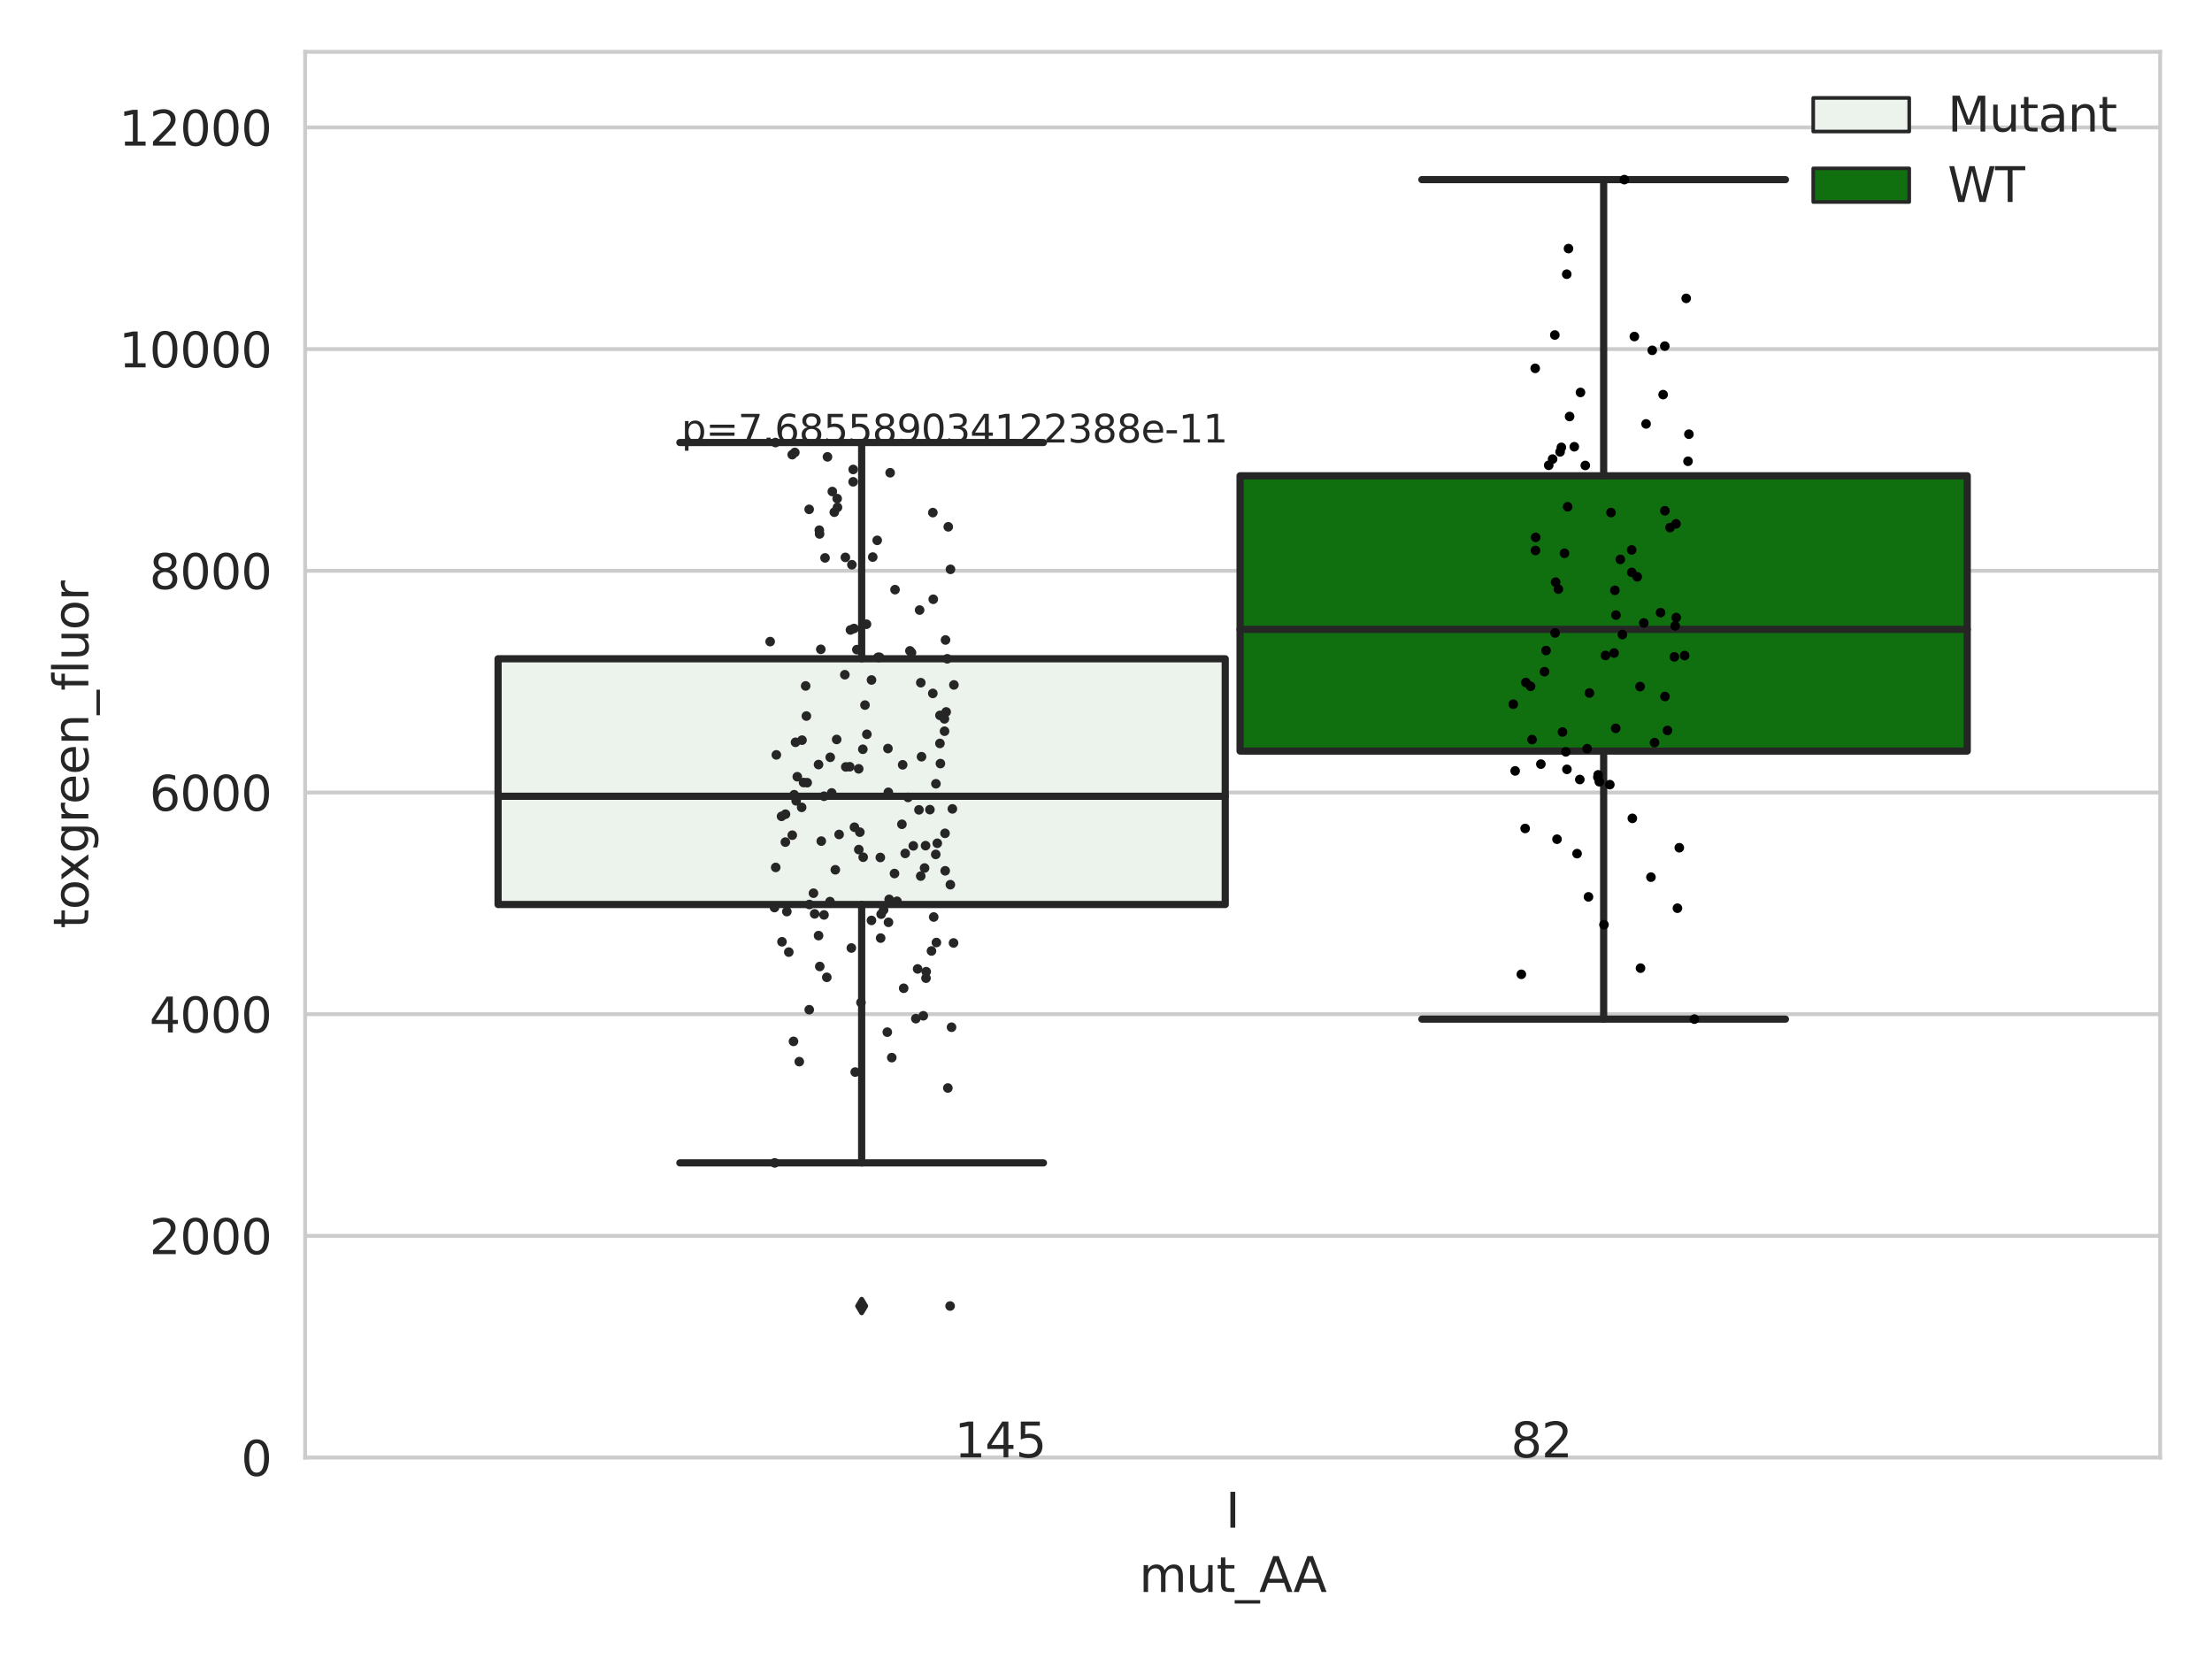 <?xml version="1.0" encoding="utf-8" standalone="no"?>
<!DOCTYPE svg PUBLIC "-//W3C//DTD SVG 1.1//EN"
  "http://www.w3.org/Graphics/SVG/1.1/DTD/svg11.dtd">
<svg xmlns:xlink="http://www.w3.org/1999/xlink" width="460.8pt" height="345.6pt" viewBox="0 0 460.8 345.6" xmlns="http://www.w3.org/2000/svg" version="1.1">
 <defs>
  <style type="text/css">*{stroke-linejoin: round; stroke-linecap: butt}</style>
 </defs>
 <g id="figure_1">
  <g id="patch_1">
   <path d="M 0 345.6 
L 460.8 345.6 
L 460.8 0 
L 0 0 
z
" style="fill: #ffffff"/>
  </g>
  <g id="axes_1">
   <g id="patch_2">
    <path d="M 63.571 303.64 
L 450 303.64 
L 450 10.8 
L 63.571 10.8 
z
" style="fill: #ffffff"/>
   </g>
   <g id="matplotlib.axis_1">
    <g id="xtick_1">
     <g id="text_1">
      <!-- I -->
      <g style="fill: #262626" transform="translate(255.311 318.238)scale(0.1 -0.1)">
       <defs>
        <path id="DejaVuSans-49" d="M 628 4666 
L 1259 4666 
L 1259 0 
L 628 0 
L 628 4666 
z
" transform="scale(0.016)"/>
       </defs>
       <use xlink:href="#DejaVuSans-49"/>
      </g>
     </g>
    </g>
    <g id="text_2">
     <!-- mut_AA -->
     <g style="fill: #262626" transform="translate(237.308 331.638)scale(0.1 -0.1)">
      <defs>
       <path id="DejaVuSans-6d" d="M 3328 2828 
Q 3544 3216 3844 3400 
Q 4144 3584 4550 3584 
Q 5097 3584 5394 3201 
Q 5691 2819 5691 2113 
L 5691 0 
L 5113 0 
L 5113 2094 
Q 5113 2597 4934 2840 
Q 4756 3084 4391 3084 
Q 3944 3084 3684 2787 
Q 3425 2491 3425 1978 
L 3425 0 
L 2847 0 
L 2847 2094 
Q 2847 2600 2669 2842 
Q 2491 3084 2119 3084 
Q 1678 3084 1418 2786 
Q 1159 2488 1159 1978 
L 1159 0 
L 581 0 
L 581 3500 
L 1159 3500 
L 1159 2956 
Q 1356 3278 1631 3431 
Q 1906 3584 2284 3584 
Q 2666 3584 2933 3390 
Q 3200 3197 3328 2828 
z
" transform="scale(0.016)"/>
       <path id="DejaVuSans-75" d="M 544 1381 
L 544 3500 
L 1119 3500 
L 1119 1403 
Q 1119 906 1312 657 
Q 1506 409 1894 409 
Q 2359 409 2629 706 
Q 2900 1003 2900 1516 
L 2900 3500 
L 3475 3500 
L 3475 0 
L 2900 0 
L 2900 538 
Q 2691 219 2414 64 
Q 2138 -91 1772 -91 
Q 1169 -91 856 284 
Q 544 659 544 1381 
z
M 1991 3584 
L 1991 3584 
z
" transform="scale(0.016)"/>
       <path id="DejaVuSans-74" d="M 1172 4494 
L 1172 3500 
L 2356 3500 
L 2356 3053 
L 1172 3053 
L 1172 1153 
Q 1172 725 1289 603 
Q 1406 481 1766 481 
L 2356 481 
L 2356 0 
L 1766 0 
Q 1100 0 847 248 
Q 594 497 594 1153 
L 594 3053 
L 172 3053 
L 172 3500 
L 594 3500 
L 594 4494 
L 1172 4494 
z
" transform="scale(0.016)"/>
       <path id="DejaVuSans-5f" d="M 3263 -1063 
L 3263 -1509 
L -63 -1509 
L -63 -1063 
L 3263 -1063 
z
" transform="scale(0.016)"/>
       <path id="DejaVuSans-41" d="M 2188 4044 
L 1331 1722 
L 3047 1722 
L 2188 4044 
z
M 1831 4666 
L 2547 4666 
L 4325 0 
L 3669 0 
L 3244 1197 
L 1141 1197 
L 716 0 
L 50 0 
L 1831 4666 
z
" transform="scale(0.016)"/>
      </defs>
      <use xlink:href="#DejaVuSans-6d"/>
      <use xlink:href="#DejaVuSans-75" x="97.412"/>
      <use xlink:href="#DejaVuSans-74" x="160.791"/>
      <use xlink:href="#DejaVuSans-5f" x="200"/>
      <use xlink:href="#DejaVuSans-41" x="250"/>
      <use xlink:href="#DejaVuSans-41" x="321.158"/>
     </g>
    </g>
   </g>
   <g id="matplotlib.axis_2">
    <g id="ytick_1">
     <g id="line2d_1">
      <path d="M 63.571 303.64 
L 450 303.64 
" clip-path="url(#p1ebb71c504)" style="fill: none; stroke: #cccccc; stroke-width: 0.8; stroke-linecap: round"/>
     </g>
     <g id="text_3">
      <!-- 0 -->
      <g style="fill: #262626" transform="translate(50.209 307.439)scale(0.1 -0.1)">
       <defs>
        <path id="DejaVuSans-30" d="M 2034 4250 
Q 1547 4250 1301 3770 
Q 1056 3291 1056 2328 
Q 1056 1369 1301 889 
Q 1547 409 2034 409 
Q 2525 409 2770 889 
Q 3016 1369 3016 2328 
Q 3016 3291 2770 3770 
Q 2525 4250 2034 4250 
z
M 2034 4750 
Q 2819 4750 3233 4129 
Q 3647 3509 3647 2328 
Q 3647 1150 3233 529 
Q 2819 -91 2034 -91 
Q 1250 -91 836 529 
Q 422 1150 422 2328 
Q 422 3509 836 4129 
Q 1250 4750 2034 4750 
z
" transform="scale(0.016)"/>
       </defs>
       <use xlink:href="#DejaVuSans-30"/>
      </g>
     </g>
    </g>
    <g id="ytick_2">
     <g id="line2d_2">
      <path d="M 63.571 257.457 
L 450 257.457 
" clip-path="url(#p1ebb71c504)" style="fill: none; stroke: #cccccc; stroke-width: 0.8; stroke-linecap: round"/>
     </g>
     <g id="text_4">
      <!-- 2000 -->
      <g style="fill: #262626" transform="translate(31.121 261.256)scale(0.1 -0.1)">
       <defs>
        <path id="DejaVuSans-32" d="M 1228 531 
L 3431 531 
L 3431 0 
L 469 0 
L 469 531 
Q 828 903 1448 1529 
Q 2069 2156 2228 2338 
Q 2531 2678 2651 2914 
Q 2772 3150 2772 3378 
Q 2772 3750 2511 3984 
Q 2250 4219 1831 4219 
Q 1534 4219 1204 4116 
Q 875 4013 500 3803 
L 500 4441 
Q 881 4594 1212 4672 
Q 1544 4750 1819 4750 
Q 2544 4750 2975 4387 
Q 3406 4025 3406 3419 
Q 3406 3131 3298 2873 
Q 3191 2616 2906 2266 
Q 2828 2175 2409 1742 
Q 1991 1309 1228 531 
z
" transform="scale(0.016)"/>
       </defs>
       <use xlink:href="#DejaVuSans-32"/>
       <use xlink:href="#DejaVuSans-30" x="63.623"/>
       <use xlink:href="#DejaVuSans-30" x="127.246"/>
       <use xlink:href="#DejaVuSans-30" x="190.869"/>
      </g>
     </g>
    </g>
    <g id="ytick_3">
     <g id="line2d_3">
      <path d="M 63.571 211.274 
L 450 211.274 
" clip-path="url(#p1ebb71c504)" style="fill: none; stroke: #cccccc; stroke-width: 0.8; stroke-linecap: round"/>
     </g>
     <g id="text_5">
      <!-- 4000 -->
      <g style="fill: #262626" transform="translate(31.121 215.073)scale(0.1 -0.1)">
       <defs>
        <path id="DejaVuSans-34" d="M 2419 4116 
L 825 1625 
L 2419 1625 
L 2419 4116 
z
M 2253 4666 
L 3047 4666 
L 3047 1625 
L 3713 1625 
L 3713 1100 
L 3047 1100 
L 3047 0 
L 2419 0 
L 2419 1100 
L 313 1100 
L 313 1709 
L 2253 4666 
z
" transform="scale(0.016)"/>
       </defs>
       <use xlink:href="#DejaVuSans-34"/>
       <use xlink:href="#DejaVuSans-30" x="63.623"/>
       <use xlink:href="#DejaVuSans-30" x="127.246"/>
       <use xlink:href="#DejaVuSans-30" x="190.869"/>
      </g>
     </g>
    </g>
    <g id="ytick_4">
     <g id="line2d_4">
      <path d="M 63.571 165.091 
L 450 165.091 
" clip-path="url(#p1ebb71c504)" style="fill: none; stroke: #cccccc; stroke-width: 0.8; stroke-linecap: round"/>
     </g>
     <g id="text_6">
      <!-- 6000 -->
      <g style="fill: #262626" transform="translate(31.121 168.89)scale(0.1 -0.1)">
       <defs>
        <path id="DejaVuSans-36" d="M 2113 2584 
Q 1688 2584 1439 2293 
Q 1191 2003 1191 1497 
Q 1191 994 1439 701 
Q 1688 409 2113 409 
Q 2538 409 2786 701 
Q 3034 994 3034 1497 
Q 3034 2003 2786 2293 
Q 2538 2584 2113 2584 
z
M 3366 4563 
L 3366 3988 
Q 3128 4100 2886 4159 
Q 2644 4219 2406 4219 
Q 1781 4219 1451 3797 
Q 1122 3375 1075 2522 
Q 1259 2794 1537 2939 
Q 1816 3084 2150 3084 
Q 2853 3084 3261 2657 
Q 3669 2231 3669 1497 
Q 3669 778 3244 343 
Q 2819 -91 2113 -91 
Q 1303 -91 875 529 
Q 447 1150 447 2328 
Q 447 3434 972 4092 
Q 1497 4750 2381 4750 
Q 2619 4750 2861 4703 
Q 3103 4656 3366 4563 
z
" transform="scale(0.016)"/>
       </defs>
       <use xlink:href="#DejaVuSans-36"/>
       <use xlink:href="#DejaVuSans-30" x="63.623"/>
       <use xlink:href="#DejaVuSans-30" x="127.246"/>
       <use xlink:href="#DejaVuSans-30" x="190.869"/>
      </g>
     </g>
    </g>
    <g id="ytick_5">
     <g id="line2d_5">
      <path d="M 63.571 118.908 
L 450 118.908 
" clip-path="url(#p1ebb71c504)" style="fill: none; stroke: #cccccc; stroke-width: 0.8; stroke-linecap: round"/>
     </g>
     <g id="text_7">
      <!-- 8000 -->
      <g style="fill: #262626" transform="translate(31.121 122.707)scale(0.1 -0.1)">
       <defs>
        <path id="DejaVuSans-38" d="M 2034 2216 
Q 1584 2216 1326 1975 
Q 1069 1734 1069 1313 
Q 1069 891 1326 650 
Q 1584 409 2034 409 
Q 2484 409 2743 651 
Q 3003 894 3003 1313 
Q 3003 1734 2745 1975 
Q 2488 2216 2034 2216 
z
M 1403 2484 
Q 997 2584 770 2862 
Q 544 3141 544 3541 
Q 544 4100 942 4425 
Q 1341 4750 2034 4750 
Q 2731 4750 3128 4425 
Q 3525 4100 3525 3541 
Q 3525 3141 3298 2862 
Q 3072 2584 2669 2484 
Q 3125 2378 3379 2068 
Q 3634 1759 3634 1313 
Q 3634 634 3220 271 
Q 2806 -91 2034 -91 
Q 1263 -91 848 271 
Q 434 634 434 1313 
Q 434 1759 690 2068 
Q 947 2378 1403 2484 
z
M 1172 3481 
Q 1172 3119 1398 2916 
Q 1625 2713 2034 2713 
Q 2441 2713 2670 2916 
Q 2900 3119 2900 3481 
Q 2900 3844 2670 4047 
Q 2441 4250 2034 4250 
Q 1625 4250 1398 4047 
Q 1172 3844 1172 3481 
z
" transform="scale(0.016)"/>
       </defs>
       <use xlink:href="#DejaVuSans-38"/>
       <use xlink:href="#DejaVuSans-30" x="63.623"/>
       <use xlink:href="#DejaVuSans-30" x="127.246"/>
       <use xlink:href="#DejaVuSans-30" x="190.869"/>
      </g>
     </g>
    </g>
    <g id="ytick_6">
     <g id="line2d_6">
      <path d="M 63.571 72.725 
L 450 72.725 
" clip-path="url(#p1ebb71c504)" style="fill: none; stroke: #cccccc; stroke-width: 0.8; stroke-linecap: round"/>
     </g>
     <g id="text_8">
      <!-- 10000 -->
      <g style="fill: #262626" transform="translate(24.759 76.525)scale(0.1 -0.1)">
       <defs>
        <path id="DejaVuSans-31" d="M 794 531 
L 1825 531 
L 1825 4091 
L 703 3866 
L 703 4441 
L 1819 4666 
L 2450 4666 
L 2450 531 
L 3481 531 
L 3481 0 
L 794 0 
L 794 531 
z
" transform="scale(0.016)"/>
       </defs>
       <use xlink:href="#DejaVuSans-31"/>
       <use xlink:href="#DejaVuSans-30" x="63.623"/>
       <use xlink:href="#DejaVuSans-30" x="127.246"/>
       <use xlink:href="#DejaVuSans-30" x="190.869"/>
       <use xlink:href="#DejaVuSans-30" x="254.492"/>
      </g>
     </g>
    </g>
    <g id="ytick_7">
     <g id="line2d_7">
      <path d="M 63.571 26.542 
L 450 26.542 
" clip-path="url(#p1ebb71c504)" style="fill: none; stroke: #cccccc; stroke-width: 0.8; stroke-linecap: round"/>
     </g>
     <g id="text_9">
      <!-- 12000 -->
      <g style="fill: #262626" transform="translate(24.759 30.342)scale(0.1 -0.1)">
       <use xlink:href="#DejaVuSans-31"/>
       <use xlink:href="#DejaVuSans-32" x="63.623"/>
       <use xlink:href="#DejaVuSans-30" x="127.246"/>
       <use xlink:href="#DejaVuSans-30" x="190.869"/>
       <use xlink:href="#DejaVuSans-30" x="254.492"/>
      </g>
     </g>
    </g>
    <g id="text_10">
     <!-- toxgreen_fluor -->
     <g style="fill: #262626" transform="translate(18.401 193.415)rotate(-90)scale(0.1 -0.1)">
      <defs>
       <path id="DejaVuSans-6f" d="M 1959 3097 
Q 1497 3097 1228 2736 
Q 959 2375 959 1747 
Q 959 1119 1226 758 
Q 1494 397 1959 397 
Q 2419 397 2687 759 
Q 2956 1122 2956 1747 
Q 2956 2369 2687 2733 
Q 2419 3097 1959 3097 
z
M 1959 3584 
Q 2709 3584 3137 3096 
Q 3566 2609 3566 1747 
Q 3566 888 3137 398 
Q 2709 -91 1959 -91 
Q 1206 -91 779 398 
Q 353 888 353 1747 
Q 353 2609 779 3096 
Q 1206 3584 1959 3584 
z
" transform="scale(0.016)"/>
       <path id="DejaVuSans-78" d="M 3513 3500 
L 2247 1797 
L 3578 0 
L 2900 0 
L 1881 1375 
L 863 0 
L 184 0 
L 1544 1831 
L 300 3500 
L 978 3500 
L 1906 2253 
L 2834 3500 
L 3513 3500 
z
" transform="scale(0.016)"/>
       <path id="DejaVuSans-67" d="M 2906 1791 
Q 2906 2416 2648 2759 
Q 2391 3103 1925 3103 
Q 1463 3103 1205 2759 
Q 947 2416 947 1791 
Q 947 1169 1205 825 
Q 1463 481 1925 481 
Q 2391 481 2648 825 
Q 2906 1169 2906 1791 
z
M 3481 434 
Q 3481 -459 3084 -895 
Q 2688 -1331 1869 -1331 
Q 1566 -1331 1297 -1286 
Q 1028 -1241 775 -1147 
L 775 -588 
Q 1028 -725 1275 -790 
Q 1522 -856 1778 -856 
Q 2344 -856 2625 -561 
Q 2906 -266 2906 331 
L 2906 616 
Q 2728 306 2450 153 
Q 2172 0 1784 0 
Q 1141 0 747 490 
Q 353 981 353 1791 
Q 353 2603 747 3093 
Q 1141 3584 1784 3584 
Q 2172 3584 2450 3431 
Q 2728 3278 2906 2969 
L 2906 3500 
L 3481 3500 
L 3481 434 
z
" transform="scale(0.016)"/>
       <path id="DejaVuSans-72" d="M 2631 2963 
Q 2534 3019 2420 3045 
Q 2306 3072 2169 3072 
Q 1681 3072 1420 2755 
Q 1159 2438 1159 1844 
L 1159 0 
L 581 0 
L 581 3500 
L 1159 3500 
L 1159 2956 
Q 1341 3275 1631 3429 
Q 1922 3584 2338 3584 
Q 2397 3584 2469 3576 
Q 2541 3569 2628 3553 
L 2631 2963 
z
" transform="scale(0.016)"/>
       <path id="DejaVuSans-65" d="M 3597 1894 
L 3597 1613 
L 953 1613 
Q 991 1019 1311 708 
Q 1631 397 2203 397 
Q 2534 397 2845 478 
Q 3156 559 3463 722 
L 3463 178 
Q 3153 47 2828 -22 
Q 2503 -91 2169 -91 
Q 1331 -91 842 396 
Q 353 884 353 1716 
Q 353 2575 817 3079 
Q 1281 3584 2069 3584 
Q 2775 3584 3186 3129 
Q 3597 2675 3597 1894 
z
M 3022 2063 
Q 3016 2534 2758 2815 
Q 2500 3097 2075 3097 
Q 1594 3097 1305 2825 
Q 1016 2553 972 2059 
L 3022 2063 
z
" transform="scale(0.016)"/>
       <path id="DejaVuSans-6e" d="M 3513 2113 
L 3513 0 
L 2938 0 
L 2938 2094 
Q 2938 2591 2744 2837 
Q 2550 3084 2163 3084 
Q 1697 3084 1428 2787 
Q 1159 2491 1159 1978 
L 1159 0 
L 581 0 
L 581 3500 
L 1159 3500 
L 1159 2956 
Q 1366 3272 1645 3428 
Q 1925 3584 2291 3584 
Q 2894 3584 3203 3211 
Q 3513 2838 3513 2113 
z
" transform="scale(0.016)"/>
       <path id="DejaVuSans-66" d="M 2375 4863 
L 2375 4384 
L 1825 4384 
Q 1516 4384 1395 4259 
Q 1275 4134 1275 3809 
L 1275 3500 
L 2222 3500 
L 2222 3053 
L 1275 3053 
L 1275 0 
L 697 0 
L 697 3053 
L 147 3053 
L 147 3500 
L 697 3500 
L 697 3744 
Q 697 4328 969 4595 
Q 1241 4863 1831 4863 
L 2375 4863 
z
" transform="scale(0.016)"/>
       <path id="DejaVuSans-6c" d="M 603 4863 
L 1178 4863 
L 1178 0 
L 603 0 
L 603 4863 
z
" transform="scale(0.016)"/>
      </defs>
      <use xlink:href="#DejaVuSans-74"/>
      <use xlink:href="#DejaVuSans-6f" x="39.209"/>
      <use xlink:href="#DejaVuSans-78" x="97.266"/>
      <use xlink:href="#DejaVuSans-67" x="156.445"/>
      <use xlink:href="#DejaVuSans-72" x="219.922"/>
      <use xlink:href="#DejaVuSans-65" x="258.785"/>
      <use xlink:href="#DejaVuSans-65" x="320.309"/>
      <use xlink:href="#DejaVuSans-6e" x="381.832"/>
      <use xlink:href="#DejaVuSans-5f" x="445.211"/>
      <use xlink:href="#DejaVuSans-66" x="495.211"/>
      <use xlink:href="#DejaVuSans-6c" x="530.416"/>
      <use xlink:href="#DejaVuSans-75" x="558.199"/>
      <use xlink:href="#DejaVuSans-6f" x="621.578"/>
      <use xlink:href="#DejaVuSans-72" x="682.76"/>
     </g>
    </g>
   </g>
   <g id="patch_3">
    <path d="M 103.76 188.425 
L 255.24 188.425 
L 255.24 137.237 
L 103.76 137.237 
L 103.76 188.425 
z
" clip-path="url(#p1ebb71c504)" style="fill: #ecf2ec; stroke: #262626; stroke-width: 1.5; stroke-linejoin: miter"/>
   </g>
   <g id="patch_4">
    <path d="M 258.331 156.458 
L 409.811 156.458 
L 409.811 99.111 
L 258.331 99.111 
L 258.331 156.458 
z
" clip-path="url(#p1ebb71c504)" style="fill: #107010; stroke: #262626; stroke-width: 1.5; stroke-linejoin: miter"/>
   </g>
   <g id="patch_5">
    <path d="M 256.786 303.64 
L 256.786 303.64 
L 256.786 303.64 
L 256.786 303.64 
z
" clip-path="url(#p1ebb71c504)" style="fill: #ecf2ec; stroke: #262626; stroke-width: 0.75; stroke-linejoin: miter"/>
   </g>
   <g id="patch_6">
    <path d="M 256.786 303.64 
L 256.786 303.64 
L 256.786 303.64 
L 256.786 303.64 
z
" clip-path="url(#p1ebb71c504)" style="fill: #107010; stroke: #262626; stroke-width: 0.75; stroke-linejoin: miter"/>
   </g>
   <g id="PathCollection_1"/>
   <g id="PathCollection_2"/>
   <g id="line2d_8">
    <path d="M 179.5 188.425 
L 179.5 242.249 
" clip-path="url(#p1ebb71c504)" style="fill: none; stroke: #262626; stroke-width: 1.5; stroke-linecap: round"/>
   </g>
   <g id="line2d_9">
    <path d="M 179.5 137.237 
L 179.5 92.188 
" clip-path="url(#p1ebb71c504)" style="fill: none; stroke: #262626; stroke-width: 1.5; stroke-linecap: round"/>
   </g>
   <g id="line2d_10">
    <path d="M 141.63 242.249 
L 217.37 242.249 
" clip-path="url(#p1ebb71c504)" style="fill: none; stroke: #262626; stroke-width: 1.5; stroke-linecap: round"/>
   </g>
   <g id="line2d_11">
    <path d="M 141.63 92.188 
L 217.37 92.188 
" clip-path="url(#p1ebb71c504)" style="fill: none; stroke: #262626; stroke-width: 1.5; stroke-linecap: round"/>
   </g>
   <g id="line2d_12">
    <defs>
     <path id="m183ce6afde" d="M -0 1.414 
L 0.849 0 
L 0 -1.414 
L -0.849 -0 
z
" style="stroke: #262626; stroke-linejoin: miter"/>
    </defs>
    <g clip-path="url(#p1ebb71c504)">
     <use xlink:href="#m183ce6afde" x="179.5" y="272.07" style="fill: #262626; stroke: #262626; stroke-linejoin: miter"/>
    </g>
   </g>
   <g id="line2d_13">
    <path d="M 334.071 156.458 
L 334.071 212.303 
" clip-path="url(#p1ebb71c504)" style="fill: none; stroke: #262626; stroke-width: 1.5; stroke-linecap: round"/>
   </g>
   <g id="line2d_14">
    <path d="M 334.071 99.111 
L 334.071 37.422 
" clip-path="url(#p1ebb71c504)" style="fill: none; stroke: #262626; stroke-width: 1.5; stroke-linecap: round"/>
   </g>
   <g id="line2d_15">
    <path d="M 296.201 212.303 
L 371.941 212.303 
" clip-path="url(#p1ebb71c504)" style="fill: none; stroke: #262626; stroke-width: 1.5; stroke-linecap: round"/>
   </g>
   <g id="line2d_16">
    <path d="M 296.201 37.422 
L 371.941 37.422 
" clip-path="url(#p1ebb71c504)" style="fill: none; stroke: #262626; stroke-width: 1.5; stroke-linecap: round"/>
   </g>
   <g id="line2d_17"/>
   <g id="line2d_18">
    <path d="M 103.76 165.871 
L 255.24 165.871 
" clip-path="url(#p1ebb71c504)" style="fill: none; stroke: #262626; stroke-width: 1.5; stroke-linecap: round"/>
   </g>
   <g id="line2d_19">
    <path d="M 258.331 131.117 
L 409.811 131.117 
" clip-path="url(#p1ebb71c504)" style="fill: none; stroke: #262626; stroke-width: 1.5; stroke-linecap: round"/>
   </g>
   <g id="patch_7">
    <path d="M 63.571 303.64 
L 63.571 10.8 
" style="fill: none; stroke: #cccccc; stroke-width: 0.8; stroke-linejoin: miter; stroke-linecap: square"/>
   </g>
   <g id="patch_8">
    <path d="M 450 303.64 
L 450 10.8 
" style="fill: none; stroke: #cccccc; stroke-width: 0.8; stroke-linejoin: miter; stroke-linecap: square"/>
   </g>
   <g id="patch_9">
    <path d="M 63.571 303.64 
L 450 303.64 
" style="fill: none; stroke: #cccccc; stroke-width: 0.8; stroke-linejoin: miter; stroke-linecap: square"/>
   </g>
   <g id="patch_10">
    <path d="M 63.571 10.8 
L 450 10.8 
" style="fill: none; stroke: #cccccc; stroke-width: 0.8; stroke-linejoin: miter; stroke-linecap: square"/>
   </g>
   <g id="PathCollection_3">
    <defs>
     <path id="C0_0_5d30c91881" d="M 0 1 
C 0.265 1 0.52 0.895 0.707 0.707 
C 0.895 0.52 1 0.265 1 -0 
C 1 -0.265 0.895 -0.52 0.707 -0.707 
C 0.52 -0.895 0.265 -1 0 -1 
C -0.265 -1 -0.52 -0.895 -0.707 -0.707 
C -0.895 -0.52 -1 -0.265 -1 0 
C -1 0.265 -0.895 0.52 -0.707 0.707 
C -0.52 0.895 -0.265 1 0 1 
z
"/>
    </defs>
    <g clip-path="url(#p1ebb71c504)">
     <use xlink:href="#C0_0_5d30c91881" x="185.058" y="165.051" style="fill: #262626"/>
    </g>
    <g clip-path="url(#p1ebb71c504)">
     <use xlink:href="#C0_0_5d30c91881" x="180.585" y="152.966" style="fill: #262626"/>
    </g>
    <g clip-path="url(#p1ebb71c504)">
     <use xlink:href="#C0_0_5d30c91881" x="184.842" y="215.015" style="fill: #262626"/>
    </g>
    <g clip-path="url(#p1ebb71c504)">
     <use xlink:href="#C0_0_5d30c91881" x="183.388" y="178.627" style="fill: #262626"/>
    </g>
    <g clip-path="url(#p1ebb71c504)">
     <use xlink:href="#C0_0_5d30c91881" x="162.81" y="170.056" style="fill: #262626"/>
    </g>
    <g clip-path="url(#p1ebb71c504)">
     <use xlink:href="#C0_0_5d30c91881" x="172.954" y="157.76" style="fill: #262626"/>
    </g>
    <g clip-path="url(#p1ebb71c504)">
     <use xlink:href="#C0_0_5d30c91881" x="198.398" y="168.506" style="fill: #262626"/>
    </g>
    <g clip-path="url(#p1ebb71c504)">
     <use xlink:href="#C0_0_5d30c91881" x="170.736" y="111.229" style="fill: #262626"/>
    </g>
    <g clip-path="url(#p1ebb71c504)">
     <use xlink:href="#C0_0_5d30c91881" x="177.012" y="159.726" style="fill: #262626"/>
    </g>
    <g clip-path="url(#p1ebb71c504)">
     <use xlink:href="#C0_0_5d30c91881" x="198.001" y="118.602" style="fill: #262626"/>
    </g>
    <g clip-path="url(#p1ebb71c504)">
     <use xlink:href="#C0_0_5d30c91881" x="193.714" y="168.662" style="fill: #262626"/>
    </g>
    <g clip-path="url(#p1ebb71c504)">
     <use xlink:href="#C0_0_5d30c91881" x="170.517" y="159.271" style="fill: #262626"/>
    </g>
    <g clip-path="url(#p1ebb71c504)">
     <use xlink:href="#C0_0_5d30c91881" x="161.388" y="242.249" style="fill: #262626"/>
    </g>
    <g clip-path="url(#p1ebb71c504)">
     <use xlink:href="#C0_0_5d30c91881" x="194.97" y="163.274" style="fill: #262626"/>
    </g>
    <g clip-path="url(#p1ebb71c504)">
     <use xlink:href="#C0_0_5d30c91881" x="191.819" y="142.216" style="fill: #262626"/>
    </g>
    <g clip-path="url(#p1ebb71c504)">
     <use xlink:href="#C0_0_5d30c91881" x="160.438" y="133.656" style="fill: #262626"/>
    </g>
    <g clip-path="url(#p1ebb71c504)">
     <use xlink:href="#C0_0_5d30c91881" x="190.258" y="176.209" style="fill: #262626"/>
    </g>
    <g clip-path="url(#p1ebb71c504)">
     <use xlink:href="#C0_0_5d30c91881" x="165.301" y="216.937" style="fill: #262626"/>
    </g>
    <g clip-path="url(#p1ebb71c504)">
     <use xlink:href="#C0_0_5d30c91881" x="188.252" y="205.872" style="fill: #262626"/>
    </g>
    <g clip-path="url(#p1ebb71c504)">
     <use xlink:href="#C0_0_5d30c91881" x="191.571" y="127.085" style="fill: #262626"/>
    </g>
    <g clip-path="url(#p1ebb71c504)">
     <use xlink:href="#C0_0_5d30c91881" x="198.638" y="196.433" style="fill: #262626"/>
    </g>
    <g clip-path="url(#p1ebb71c504)">
     <use xlink:href="#C0_0_5d30c91881" x="162.901" y="196.19" style="fill: #262626"/>
    </g>
    <g clip-path="url(#p1ebb71c504)">
     <use xlink:href="#C0_0_5d30c91881" x="184.973" y="155.934" style="fill: #262626"/>
    </g>
    <g clip-path="url(#p1ebb71c504)">
     <use xlink:href="#C0_0_5d30c91881" x="171.088" y="175.222" style="fill: #262626"/>
    </g>
    <g clip-path="url(#p1ebb71c504)">
     <use xlink:href="#C0_0_5d30c91881" x="167.983" y="149.164" style="fill: #262626"/>
    </g>
    <g clip-path="url(#p1ebb71c504)">
     <use xlink:href="#C0_0_5d30c91881" x="177.996" y="172.322" style="fill: #262626"/>
    </g>
    <g clip-path="url(#p1ebb71c504)">
     <use xlink:href="#C0_0_5d30c91881" x="165.721" y="154.635" style="fill: #262626"/>
    </g>
    <g clip-path="url(#p1ebb71c504)">
     <use xlink:href="#C0_0_5d30c91881" x="163.912" y="189.9" style="fill: #262626"/>
    </g>
    <g clip-path="url(#p1ebb71c504)">
     <use xlink:href="#C0_0_5d30c91881" x="172.904" y="187.818" style="fill: #262626"/>
    </g>
    <g clip-path="url(#p1ebb71c504)">
     <use xlink:href="#C0_0_5d30c91881" x="192.604" y="180.824" style="fill: #262626"/>
    </g>
    <g clip-path="url(#p1ebb71c504)">
     <use xlink:href="#C0_0_5d30c91881" x="168.612" y="188.425" style="fill: #262626"/>
    </g>
    <g clip-path="url(#p1ebb71c504)">
     <use xlink:href="#C0_0_5d30c91881" x="166.089" y="161.806" style="fill: #262626"/>
    </g>
    <g clip-path="url(#p1ebb71c504)">
     <use xlink:href="#C0_0_5d30c91881" x="168.562" y="106.108" style="fill: #262626"/>
    </g>
    <g clip-path="url(#p1ebb71c504)">
     <use xlink:href="#C0_0_5d30c91881" x="168.157" y="163.046" style="fill: #262626"/>
    </g>
    <g clip-path="url(#p1ebb71c504)">
     <use xlink:href="#C0_0_5d30c91881" x="179.816" y="178.57" style="fill: #262626"/>
    </g>
    <g clip-path="url(#p1ebb71c504)">
     <use xlink:href="#C0_0_5d30c91881" x="196.743" y="149.751" style="fill: #262626"/>
    </g>
    <g clip-path="url(#p1ebb71c504)">
     <use xlink:href="#C0_0_5d30c91881" x="177.905" y="130.93" style="fill: #262626"/>
    </g>
    <g clip-path="url(#p1ebb71c504)">
     <use xlink:href="#C0_0_5d30c91881" x="182.736" y="112.564" style="fill: #262626"/>
    </g>
    <g clip-path="url(#p1ebb71c504)">
     <use xlink:href="#C0_0_5d30c91881" x="161.594" y="180.701" style="fill: #262626"/>
    </g>
    <g clip-path="url(#p1ebb71c504)">
     <use xlink:href="#C0_0_5d30c91881" x="170.678" y="110.445" style="fill: #262626"/>
    </g>
    <g clip-path="url(#p1ebb71c504)">
     <use xlink:href="#C0_0_5d30c91881" x="185.434" y="98.484" style="fill: #262626"/>
    </g>
    <g clip-path="url(#p1ebb71c504)">
     <use xlink:href="#C0_0_5d30c91881" x="192.944" y="202.417" style="fill: #262626"/>
    </g>
    <g clip-path="url(#p1ebb71c504)">
     <use xlink:href="#C0_0_5d30c91881" x="161.545" y="92.188" style="fill: #262626"/>
    </g>
    <g clip-path="url(#p1ebb71c504)">
     <use xlink:href="#C0_0_5d30c91881" x="171.87" y="116.218" style="fill: #262626"/>
    </g>
    <g clip-path="url(#p1ebb71c504)">
     <use xlink:href="#C0_0_5d30c91881" x="181.543" y="191.737" style="fill: #262626"/>
    </g>
    <g clip-path="url(#p1ebb71c504)">
     <use xlink:href="#C0_0_5d30c91881" x="177.734" y="97.796" style="fill: #262626"/>
    </g>
    <g clip-path="url(#p1ebb71c504)">
     <use xlink:href="#C0_0_5d30c91881" x="197.107" y="148.307" style="fill: #262626"/>
    </g>
    <g clip-path="url(#p1ebb71c504)">
     <use xlink:href="#C0_0_5d30c91881" x="165.033" y="94.714" style="fill: #262626"/>
    </g>
    <g clip-path="url(#p1ebb71c504)">
     <use xlink:href="#C0_0_5d30c91881" x="170.777" y="201.337" style="fill: #262626"/>
    </g>
    <g clip-path="url(#p1ebb71c504)">
     <use xlink:href="#C0_0_5d30c91881" x="174.464" y="105.694" style="fill: #262626"/>
    </g>
    <g clip-path="url(#p1ebb71c504)">
     <use xlink:href="#C0_0_5d30c91881" x="169.705" y="190.375" style="fill: #262626"/>
    </g>
    <g clip-path="url(#p1ebb71c504)">
     <use xlink:href="#C0_0_5d30c91881" x="170.989" y="135.265" style="fill: #262626"/>
    </g>
    <g clip-path="url(#p1ebb71c504)">
     <use xlink:href="#C0_0_5d30c91881" x="165.045" y="173.983" style="fill: #262626"/>
    </g>
    <g clip-path="url(#p1ebb71c504)">
     <use xlink:href="#C0_0_5d30c91881" x="196.901" y="181.403" style="fill: #262626"/>
    </g>
    <g clip-path="url(#p1ebb71c504)">
     <use xlink:href="#C0_0_5d30c91881" x="196.764" y="152.325" style="fill: #262626"/>
    </g>
    <g clip-path="url(#p1ebb71c504)">
     <use xlink:href="#C0_0_5d30c91881" x="161.343" y="189.062" style="fill: #262626"/>
    </g>
    <g clip-path="url(#p1ebb71c504)">
     <use xlink:href="#C0_0_5d30c91881" x="181.809" y="116.05" style="fill: #262626"/>
    </g>
    <g clip-path="url(#p1ebb71c504)">
     <use xlink:href="#C0_0_5d30c91881" x="188.042" y="159.324" style="fill: #262626"/>
    </g>
    <g clip-path="url(#p1ebb71c504)">
     <use xlink:href="#C0_0_5d30c91881" x="176.192" y="159.759" style="fill: #262626"/>
    </g>
    <g clip-path="url(#p1ebb71c504)">
     <use xlink:href="#C0_0_5d30c91881" x="170.522" y="194.905" style="fill: #262626"/>
    </g>
    <g clip-path="url(#p1ebb71c504)">
     <use xlink:href="#C0_0_5d30c91881" x="179.121" y="173.356" style="fill: #262626"/>
    </g>
    <g clip-path="url(#p1ebb71c504)">
     <use xlink:href="#C0_0_5d30c91881" x="195.255" y="175.666" style="fill: #262626"/>
    </g>
    <g clip-path="url(#p1ebb71c504)">
     <use xlink:href="#C0_0_5d30c91881" x="180.193" y="146.881" style="fill: #262626"/>
    </g>
    <g clip-path="url(#p1ebb71c504)">
     <use xlink:href="#C0_0_5d30c91881" x="164.322" y="198.342" style="fill: #262626"/>
    </g>
    <g clip-path="url(#p1ebb71c504)">
     <use xlink:href="#C0_0_5d30c91881" x="195.069" y="196.344" style="fill: #262626"/>
    </g>
    <g clip-path="url(#p1ebb71c504)">
     <use xlink:href="#C0_0_5d30c91881" x="194.51" y="191.03" style="fill: #262626"/>
    </g>
    <g clip-path="url(#p1ebb71c504)">
     <use xlink:href="#C0_0_5d30c91881" x="183.559" y="190.439" style="fill: #262626"/>
    </g>
    <g clip-path="url(#p1ebb71c504)">
     <use xlink:href="#C0_0_5d30c91881" x="178.883" y="160.159" style="fill: #262626"/>
    </g>
    <g clip-path="url(#p1ebb71c504)">
     <use xlink:href="#C0_0_5d30c91881" x="194.413" y="124.839" style="fill: #262626"/>
    </g>
    <g clip-path="url(#p1ebb71c504)">
     <use xlink:href="#C0_0_5d30c91881" x="186.859" y="187.753" style="fill: #262626"/>
    </g>
    <g clip-path="url(#p1ebb71c504)">
     <use xlink:href="#C0_0_5d30c91881" x="187.884" y="171.711" style="fill: #262626"/>
    </g>
    <g clip-path="url(#p1ebb71c504)">
     <use xlink:href="#C0_0_5d30c91881" x="190.785" y="212.206" style="fill: #262626"/>
    </g>
    <g clip-path="url(#p1ebb71c504)">
     <use xlink:href="#C0_0_5d30c91881" x="186.452" y="122.834" style="fill: #262626"/>
    </g>
    <g clip-path="url(#p1ebb71c504)">
     <use xlink:href="#C0_0_5d30c91881" x="177.722" y="100.369" style="fill: #262626"/>
    </g>
    <g clip-path="url(#p1ebb71c504)">
     <use xlink:href="#C0_0_5d30c91881" x="174.803" y="173.837" style="fill: #262626"/>
    </g>
    <g clip-path="url(#p1ebb71c504)">
     <use xlink:href="#C0_0_5d30c91881" x="165.58" y="94.251" style="fill: #262626"/>
    </g>
    <g clip-path="url(#p1ebb71c504)">
     <use xlink:href="#C0_0_5d30c91881" x="166.505" y="221.161" style="fill: #262626"/>
    </g>
    <g clip-path="url(#p1ebb71c504)">
     <use xlink:href="#C0_0_5d30c91881" x="194.933" y="177.989" style="fill: #262626"/>
    </g>
    <g clip-path="url(#p1ebb71c504)">
     <use xlink:href="#C0_0_5d30c91881" x="197.924" y="272.07" style="fill: #262626"/>
    </g>
    <g clip-path="url(#p1ebb71c504)">
     <use xlink:href="#C0_0_5d30c91881" x="185.229" y="187.351" style="fill: #262626"/>
    </g>
    <g clip-path="url(#p1ebb71c504)">
     <use xlink:href="#C0_0_5d30c91881" x="163.634" y="169.611" style="fill: #262626"/>
    </g>
    <g clip-path="url(#p1ebb71c504)">
     <use xlink:href="#C0_0_5d30c91881" x="172.378" y="95.171" style="fill: #262626"/>
    </g>
    <g clip-path="url(#p1ebb71c504)">
     <use xlink:href="#C0_0_5d30c91881" x="168.579" y="210.341" style="fill: #262626"/>
    </g>
    <g clip-path="url(#p1ebb71c504)">
     <use xlink:href="#C0_0_5d30c91881" x="167.397" y="163.016" style="fill: #262626"/>
    </g>
    <g clip-path="url(#p1ebb71c504)">
     <use xlink:href="#C0_0_5d30c91881" x="175.996" y="140.56" style="fill: #262626"/>
    </g>
    <g clip-path="url(#p1ebb71c504)">
     <use xlink:href="#C0_0_5d30c91881" x="173.803" y="106.697" style="fill: #262626"/>
    </g>
    <g clip-path="url(#p1ebb71c504)">
     <use xlink:href="#C0_0_5d30c91881" x="167.075" y="154.186" style="fill: #262626"/>
    </g>
    <g clip-path="url(#p1ebb71c504)">
     <use xlink:href="#C0_0_5d30c91881" x="186.341" y="181.974" style="fill: #262626"/>
    </g>
    <g clip-path="url(#p1ebb71c504)">
     <use xlink:href="#C0_0_5d30c91881" x="165.44" y="165.557" style="fill: #262626"/>
    </g>
    <g clip-path="url(#p1ebb71c504)">
     <use xlink:href="#C0_0_5d30c91881" x="189.557" y="135.584" style="fill: #262626"/>
    </g>
    <g clip-path="url(#p1ebb71c504)">
     <use xlink:href="#C0_0_5d30c91881" x="171.657" y="190.594" style="fill: #262626"/>
    </g>
    <g clip-path="url(#p1ebb71c504)">
     <use xlink:href="#C0_0_5d30c91881" x="179.359" y="208.845" style="fill: #262626"/>
    </g>
    <g clip-path="url(#p1ebb71c504)">
     <use xlink:href="#C0_0_5d30c91881" x="173.251" y="165.178" style="fill: #262626"/>
    </g>
    <g clip-path="url(#p1ebb71c504)">
     <use xlink:href="#C0_0_5d30c91881" x="195.805" y="154.87" style="fill: #262626"/>
    </g>
    <g clip-path="url(#p1ebb71c504)">
     <use xlink:href="#C0_0_5d30c91881" x="189.163" y="166.12" style="fill: #262626"/>
    </g>
    <g clip-path="url(#p1ebb71c504)">
     <use xlink:href="#C0_0_5d30c91881" x="195.813" y="149.022" style="fill: #262626"/>
    </g>
    <g clip-path="url(#p1ebb71c504)">
     <use xlink:href="#C0_0_5d30c91881" x="181.549" y="141.653" style="fill: #262626"/>
    </g>
    <g clip-path="url(#p1ebb71c504)">
     <use xlink:href="#C0_0_5d30c91881" x="182.897" y="136.931" style="fill: #262626"/>
    </g>
    <g clip-path="url(#p1ebb71c504)">
     <use xlink:href="#C0_0_5d30c91881" x="196.967" y="133.319" style="fill: #262626"/>
    </g>
    <g clip-path="url(#p1ebb71c504)">
     <use xlink:href="#C0_0_5d30c91881" x="198.222" y="213.99" style="fill: #262626"/>
    </g>
    <g clip-path="url(#p1ebb71c504)">
     <use xlink:href="#C0_0_5d30c91881" x="174.294" y="154.044" style="fill: #262626"/>
    </g>
    <g clip-path="url(#p1ebb71c504)">
     <use xlink:href="#C0_0_5d30c91881" x="178.905" y="176.983" style="fill: #262626"/>
    </g>
    <g clip-path="url(#p1ebb71c504)">
     <use xlink:href="#C0_0_5d30c91881" x="172.238" y="203.593" style="fill: #262626"/>
    </g>
    <g clip-path="url(#p1ebb71c504)">
     <use xlink:href="#C0_0_5d30c91881" x="177.462" y="117.646" style="fill: #262626"/>
    </g>
    <g clip-path="url(#p1ebb71c504)">
     <use xlink:href="#C0_0_5d30c91881" x="173.389" y="102.392" style="fill: #262626"/>
    </g>
    <g clip-path="url(#p1ebb71c504)">
     <use xlink:href="#C0_0_5d30c91881" x="194.321" y="144.45" style="fill: #262626"/>
    </g>
    <g clip-path="url(#p1ebb71c504)">
     <use xlink:href="#C0_0_5d30c91881" x="189.883" y="135.964" style="fill: #262626"/>
    </g>
    <g clip-path="url(#p1ebb71c504)">
     <use xlink:href="#C0_0_5d30c91881" x="191.97" y="157.637" style="fill: #262626"/>
    </g>
    <g clip-path="url(#p1ebb71c504)">
     <use xlink:href="#C0_0_5d30c91881" x="183.234" y="136.93" style="fill: #262626"/>
    </g>
    <g clip-path="url(#p1ebb71c504)">
     <use xlink:href="#C0_0_5d30c91881" x="194.329" y="106.785" style="fill: #262626"/>
    </g>
    <g clip-path="url(#p1ebb71c504)">
     <use xlink:href="#C0_0_5d30c91881" x="179.743" y="156.083" style="fill: #262626"/>
    </g>
    <g clip-path="url(#p1ebb71c504)">
     <use xlink:href="#C0_0_5d30c91881" x="197.456" y="226.649" style="fill: #262626"/>
    </g>
    <g clip-path="url(#p1ebb71c504)">
     <use xlink:href="#C0_0_5d30c91881" x="191.158" y="201.842" style="fill: #262626"/>
    </g>
    <g clip-path="url(#p1ebb71c504)">
     <use xlink:href="#C0_0_5d30c91881" x="185.771" y="220.321" style="fill: #262626"/>
    </g>
    <g clip-path="url(#p1ebb71c504)">
     <use xlink:href="#C0_0_5d30c91881" x="167.832" y="142.892" style="fill: #262626"/>
    </g>
    <g clip-path="url(#p1ebb71c504)">
     <use xlink:href="#C0_0_5d30c91881" x="177.167" y="131.23" style="fill: #262626"/>
    </g>
    <g clip-path="url(#p1ebb71c504)">
     <use xlink:href="#C0_0_5d30c91881" x="191.437" y="168.709" style="fill: #262626"/>
    </g>
    <g clip-path="url(#p1ebb71c504)">
     <use xlink:href="#C0_0_5d30c91881" x="185.088" y="192.133" style="fill: #262626"/>
    </g>
    <g clip-path="url(#p1ebb71c504)">
     <use xlink:href="#C0_0_5d30c91881" x="183.453" y="195.422" style="fill: #262626"/>
    </g>
    <g clip-path="url(#p1ebb71c504)">
     <use xlink:href="#C0_0_5d30c91881" x="192.811" y="176.164" style="fill: #262626"/>
    </g>
    <g clip-path="url(#p1ebb71c504)">
     <use xlink:href="#C0_0_5d30c91881" x="192.902" y="203.769" style="fill: #262626"/>
    </g>
    <g clip-path="url(#p1ebb71c504)">
     <use xlink:href="#C0_0_5d30c91881" x="178.153" y="223.333" style="fill: #262626"/>
    </g>
    <g clip-path="url(#p1ebb71c504)">
     <use xlink:href="#C0_0_5d30c91881" x="195.905" y="159.068" style="fill: #262626"/>
    </g>
    <g clip-path="url(#p1ebb71c504)">
     <use xlink:href="#C0_0_5d30c91881" x="188.572" y="177.783" style="fill: #262626"/>
    </g>
    <g clip-path="url(#p1ebb71c504)">
     <use xlink:href="#C0_0_5d30c91881" x="174.012" y="181.19" style="fill: #262626"/>
    </g>
    <g clip-path="url(#p1ebb71c504)">
     <use xlink:href="#C0_0_5d30c91881" x="169.46" y="186.068" style="fill: #262626"/>
    </g>
    <g clip-path="url(#p1ebb71c504)">
     <use xlink:href="#C0_0_5d30c91881" x="174.398" y="103.86" style="fill: #262626"/>
    </g>
    <g clip-path="url(#p1ebb71c504)">
     <use xlink:href="#C0_0_5d30c91881" x="197.977" y="184.295" style="fill: #262626"/>
    </g>
    <g clip-path="url(#p1ebb71c504)">
     <use xlink:href="#C0_0_5d30c91881" x="191.805" y="182.505" style="fill: #262626"/>
    </g>
    <g clip-path="url(#p1ebb71c504)">
     <use xlink:href="#C0_0_5d30c91881" x="192.34" y="211.606" style="fill: #262626"/>
    </g>
    <g clip-path="url(#p1ebb71c504)">
     <use xlink:href="#C0_0_5d30c91881" x="171.656" y="165.871" style="fill: #262626"/>
    </g>
    <g clip-path="url(#p1ebb71c504)">
     <use xlink:href="#C0_0_5d30c91881" x="184.069" y="189.561" style="fill: #262626"/>
    </g>
    <g clip-path="url(#p1ebb71c504)">
     <use xlink:href="#C0_0_5d30c91881" x="176.107" y="116.112" style="fill: #262626"/>
    </g>
    <g clip-path="url(#p1ebb71c504)">
     <use xlink:href="#C0_0_5d30c91881" x="198.716" y="142.681" style="fill: #262626"/>
    </g>
    <g clip-path="url(#p1ebb71c504)">
     <use xlink:href="#C0_0_5d30c91881" x="177.354" y="197.485" style="fill: #262626"/>
    </g>
    <g clip-path="url(#p1ebb71c504)">
     <use xlink:href="#C0_0_5d30c91881" x="197.335" y="137.237" style="fill: #262626"/>
    </g>
    <g clip-path="url(#p1ebb71c504)">
     <use xlink:href="#C0_0_5d30c91881" x="178.502" y="135.33" style="fill: #262626"/>
    </g>
    <g clip-path="url(#p1ebb71c504)">
     <use xlink:href="#C0_0_5d30c91881" x="194.045" y="198.103" style="fill: #262626"/>
    </g>
    <g clip-path="url(#p1ebb71c504)">
     <use xlink:href="#C0_0_5d30c91881" x="196.863" y="173.597" style="fill: #262626"/>
    </g>
    <g clip-path="url(#p1ebb71c504)">
     <use xlink:href="#C0_0_5d30c91881" x="161.728" y="157.253" style="fill: #262626"/>
    </g>
    <g clip-path="url(#p1ebb71c504)">
     <use xlink:href="#C0_0_5d30c91881" x="166.999" y="168.189" style="fill: #262626"/>
    </g>
    <g clip-path="url(#p1ebb71c504)">
     <use xlink:href="#C0_0_5d30c91881" x="163.606" y="175.428" style="fill: #262626"/>
    </g>
    <g clip-path="url(#p1ebb71c504)">
     <use xlink:href="#C0_0_5d30c91881" x="197.539" y="109.746" style="fill: #262626"/>
    </g>
    <g clip-path="url(#p1ebb71c504)">
     <use xlink:href="#C0_0_5d30c91881" x="165.855" y="166.827" style="fill: #262626"/>
    </g>
    <g clip-path="url(#p1ebb71c504)">
     <use xlink:href="#C0_0_5d30c91881" x="180.506" y="130.035" style="fill: #262626"/>
    </g>
   </g>
   <g id="PathCollection_4">
    <defs>
     <path id="C1_0_0bd53e2741" d="M 0 1 
C 0.265 1 0.52 0.895 0.707 0.707 
C 0.895 0.52 1 0.265 1 -0 
C 1 -0.265 0.895 -0.52 0.707 -0.707 
C 0.52 -0.895 0.265 -1 0 -1 
C -0.265 -1 -0.52 -0.895 -0.707 -0.707 
C -0.895 -0.52 -1 -0.265 -1 0 
C -1 0.265 -0.895 0.52 -0.707 0.707 
C -0.52 0.895 -0.265 1 0 1 
z
"/>
    </defs>
    <g clip-path="url(#p1ebb71c504)">
     <use xlink:href="#C1_0_0bd53e2741" x="327.956" y="93.066"/>
    </g>
    <g clip-path="url(#p1ebb71c504)">
     <use xlink:href="#C1_0_0bd53e2741" x="338.376" y="37.422"/>
    </g>
    <g clip-path="url(#p1ebb71c504)">
     <use xlink:href="#C1_0_0bd53e2741" x="340.47" y="70.108"/>
    </g>
    <g clip-path="url(#p1ebb71c504)">
     <use xlink:href="#C1_0_0bd53e2741" x="336.24" y="136.038"/>
    </g>
    <g clip-path="url(#p1ebb71c504)">
     <use xlink:href="#C1_0_0bd53e2741" x="346.458" y="82.209"/>
    </g>
    <g clip-path="url(#p1ebb71c504)">
     <use xlink:href="#C1_0_0bd53e2741" x="321.748" y="139.922"/>
    </g>
    <g clip-path="url(#p1ebb71c504)">
     <use xlink:href="#C1_0_0bd53e2741" x="346.839" y="145.1"/>
    </g>
    <g clip-path="url(#p1ebb71c504)">
     <use xlink:href="#C1_0_0bd53e2741" x="349.188" y="128.648"/>
    </g>
    <g clip-path="url(#p1ebb71c504)">
     <use xlink:href="#C1_0_0bd53e2741" x="336.582" y="151.72"/>
    </g>
    <g clip-path="url(#p1ebb71c504)">
     <use xlink:href="#C1_0_0bd53e2741" x="344.191" y="72.977"/>
    </g>
    <g clip-path="url(#p1ebb71c504)">
     <use xlink:href="#C1_0_0bd53e2741" x="335.357" y="163.454"/>
    </g>
    <g clip-path="url(#p1ebb71c504)">
     <use xlink:href="#C1_0_0bd53e2741" x="325.908" y="115.256"/>
    </g>
    <g clip-path="url(#p1ebb71c504)">
     <use xlink:href="#C1_0_0bd53e2741" x="336.41" y="122.97"/>
    </g>
    <g clip-path="url(#p1ebb71c504)">
     <use xlink:href="#C1_0_0bd53e2741" x="330.908" y="186.832"/>
    </g>
    <g clip-path="url(#p1ebb71c504)">
     <use xlink:href="#C1_0_0bd53e2741" x="351.828" y="90.449"/>
    </g>
    <g clip-path="url(#p1ebb71c504)">
     <use xlink:href="#C1_0_0bd53e2741" x="317.861" y="142.174"/>
    </g>
    <g clip-path="url(#p1ebb71c504)">
     <use xlink:href="#C1_0_0bd53e2741" x="322.078" y="135.515"/>
    </g>
    <g clip-path="url(#p1ebb71c504)">
     <use xlink:href="#C1_0_0bd53e2741" x="348.965" y="130.38"/>
    </g>
    <g clip-path="url(#p1ebb71c504)">
     <use xlink:href="#C1_0_0bd53e2741" x="337.543" y="116.539"/>
    </g>
    <g clip-path="url(#p1ebb71c504)">
     <use xlink:href="#C1_0_0bd53e2741" x="330.247" y="96.96"/>
    </g>
    <g clip-path="url(#p1ebb71c504)">
     <use xlink:href="#C1_0_0bd53e2741" x="324.063" y="121.275"/>
    </g>
    <g clip-path="url(#p1ebb71c504)">
     <use xlink:href="#C1_0_0bd53e2741" x="325.262" y="93.195"/>
    </g>
    <g clip-path="url(#p1ebb71c504)">
     <use xlink:href="#C1_0_0bd53e2741" x="347.9" y="109.907"/>
    </g>
    <g clip-path="url(#p1ebb71c504)">
     <use xlink:href="#C1_0_0bd53e2741" x="337.973" y="132.188"/>
    </g>
    <g clip-path="url(#p1ebb71c504)">
     <use xlink:href="#C1_0_0bd53e2741" x="335.597" y="106.775"/>
    </g>
    <g clip-path="url(#p1ebb71c504)">
     <use xlink:href="#C1_0_0bd53e2741" x="350.936" y="136.559"/>
    </g>
    <g clip-path="url(#p1ebb71c504)">
     <use xlink:href="#C1_0_0bd53e2741" x="349.828" y="176.597"/>
    </g>
    <g clip-path="url(#p1ebb71c504)">
     <use xlink:href="#C1_0_0bd53e2741" x="346.807" y="72.104"/>
    </g>
    <g clip-path="url(#p1ebb71c504)">
     <use xlink:href="#C1_0_0bd53e2741" x="346.828" y="106.403"/>
    </g>
    <g clip-path="url(#p1ebb71c504)">
     <use xlink:href="#C1_0_0bd53e2741" x="349.143" y="109.128"/>
    </g>
    <g clip-path="url(#p1ebb71c504)">
     <use xlink:href="#C1_0_0bd53e2741" x="319.905" y="111.945"/>
    </g>
    <g clip-path="url(#p1ebb71c504)">
     <use xlink:href="#C1_0_0bd53e2741" x="332.922" y="161.416"/>
    </g>
    <g clip-path="url(#p1ebb71c504)">
     <use xlink:href="#C1_0_0bd53e2741" x="336.635" y="128.135"/>
    </g>
    <g clip-path="url(#p1ebb71c504)">
     <use xlink:href="#C1_0_0bd53e2741" x="334.137" y="192.637"/>
    </g>
    <g clip-path="url(#p1ebb71c504)">
     <use xlink:href="#C1_0_0bd53e2741" x="320.993" y="159.176"/>
    </g>
    <g clip-path="url(#p1ebb71c504)">
     <use xlink:href="#C1_0_0bd53e2741" x="330.635" y="155.965"/>
    </g>
    <g clip-path="url(#p1ebb71c504)">
     <use xlink:href="#C1_0_0bd53e2741" x="349.44" y="189.196"/>
    </g>
    <g clip-path="url(#p1ebb71c504)">
     <use xlink:href="#C1_0_0bd53e2741" x="333.169" y="162.845"/>
    </g>
    <g clip-path="url(#p1ebb71c504)">
     <use xlink:href="#C1_0_0bd53e2741" x="329.102" y="162.387"/>
    </g>
    <g clip-path="url(#p1ebb71c504)">
     <use xlink:href="#C1_0_0bd53e2741" x="329.244" y="81.75"/>
    </g>
    <g clip-path="url(#p1ebb71c504)">
     <use xlink:href="#C1_0_0bd53e2741" x="324.352" y="174.822"/>
    </g>
    <g clip-path="url(#p1ebb71c504)">
     <use xlink:href="#C1_0_0bd53e2741" x="322.627" y="96.931"/>
    </g>
    <g clip-path="url(#p1ebb71c504)">
     <use xlink:href="#C1_0_0bd53e2741" x="315.242" y="146.7"/>
    </g>
    <g clip-path="url(#p1ebb71c504)">
     <use xlink:href="#C1_0_0bd53e2741" x="347.359" y="152.165"/>
    </g>
    <g clip-path="url(#p1ebb71c504)">
     <use xlink:href="#C1_0_0bd53e2741" x="341.064" y="120.157"/>
    </g>
    <g clip-path="url(#p1ebb71c504)">
     <use xlink:href="#C1_0_0bd53e2741" x="341.659" y="143.026"/>
    </g>
    <g clip-path="url(#p1ebb71c504)">
     <use xlink:href="#C1_0_0bd53e2741" x="317.718" y="172.585"/>
    </g>
    <g clip-path="url(#p1ebb71c504)">
     <use xlink:href="#C1_0_0bd53e2741" x="315.632" y="160.597"/>
    </g>
    <g clip-path="url(#p1ebb71c504)">
     <use xlink:href="#C1_0_0bd53e2741" x="345.927" y="127.617"/>
    </g>
    <g clip-path="url(#p1ebb71c504)">
     <use xlink:href="#C1_0_0bd53e2741" x="326.566" y="105.565"/>
    </g>
    <g clip-path="url(#p1ebb71c504)">
     <use xlink:href="#C1_0_0bd53e2741" x="352.973" y="212.303"/>
    </g>
    <g clip-path="url(#p1ebb71c504)">
     <use xlink:href="#C1_0_0bd53e2741" x="348.799" y="136.831"/>
    </g>
    <g clip-path="url(#p1ebb71c504)">
     <use xlink:href="#C1_0_0bd53e2741" x="340.048" y="170.478"/>
    </g>
    <g clip-path="url(#p1ebb71c504)">
     <use xlink:href="#C1_0_0bd53e2741" x="325.492" y="152.494"/>
    </g>
    <g clip-path="url(#p1ebb71c504)">
     <use xlink:href="#C1_0_0bd53e2741" x="331.113" y="144.359"/>
    </g>
    <g clip-path="url(#p1ebb71c504)">
     <use xlink:href="#C1_0_0bd53e2741" x="326.748" y="51.787"/>
    </g>
    <g clip-path="url(#p1ebb71c504)">
     <use xlink:href="#C1_0_0bd53e2741" x="323.434" y="95.637"/>
    </g>
    <g clip-path="url(#p1ebb71c504)">
     <use xlink:href="#C1_0_0bd53e2741" x="326.421" y="160.269"/>
    </g>
    <g clip-path="url(#p1ebb71c504)">
     <use xlink:href="#C1_0_0bd53e2741" x="323.898" y="69.787"/>
    </g>
    <g clip-path="url(#p1ebb71c504)">
     <use xlink:href="#C1_0_0bd53e2741" x="339.907" y="114.557"/>
    </g>
    <g clip-path="url(#p1ebb71c504)">
     <use xlink:href="#C1_0_0bd53e2741" x="328.534" y="177.827"/>
    </g>
    <g clip-path="url(#p1ebb71c504)">
     <use xlink:href="#C1_0_0bd53e2741" x="334.456" y="136.543"/>
    </g>
    <g clip-path="url(#p1ebb71c504)">
     <use xlink:href="#C1_0_0bd53e2741" x="326.379" y="57.119"/>
    </g>
    <g clip-path="url(#p1ebb71c504)">
     <use xlink:href="#C1_0_0bd53e2741" x="343.921" y="182.727"/>
    </g>
    <g clip-path="url(#p1ebb71c504)">
     <use xlink:href="#C1_0_0bd53e2741" x="319.809" y="76.733"/>
    </g>
    <g clip-path="url(#p1ebb71c504)">
     <use xlink:href="#C1_0_0bd53e2741" x="316.924" y="202.967"/>
    </g>
    <g clip-path="url(#p1ebb71c504)">
     <use xlink:href="#C1_0_0bd53e2741" x="342.436" y="129.774"/>
    </g>
    <g clip-path="url(#p1ebb71c504)">
     <use xlink:href="#C1_0_0bd53e2741" x="332.865" y="161.912"/>
    </g>
    <g clip-path="url(#p1ebb71c504)">
     <use xlink:href="#C1_0_0bd53e2741" x="323.951" y="131.853"/>
    </g>
    <g clip-path="url(#p1ebb71c504)">
     <use xlink:href="#C1_0_0bd53e2741" x="326.976" y="86.766"/>
    </g>
    <g clip-path="url(#p1ebb71c504)">
     <use xlink:href="#C1_0_0bd53e2741" x="351.644" y="96.092"/>
    </g>
    <g clip-path="url(#p1ebb71c504)">
     <use xlink:href="#C1_0_0bd53e2741" x="324.643" y="122.727"/>
    </g>
    <g clip-path="url(#p1ebb71c504)">
     <use xlink:href="#C1_0_0bd53e2741" x="318.844" y="142.97"/>
    </g>
    <g clip-path="url(#p1ebb71c504)">
     <use xlink:href="#C1_0_0bd53e2741" x="319.867" y="114.674"/>
    </g>
    <g clip-path="url(#p1ebb71c504)">
     <use xlink:href="#C1_0_0bd53e2741" x="351.264" y="62.154"/>
    </g>
    <g clip-path="url(#p1ebb71c504)">
     <use xlink:href="#C1_0_0bd53e2741" x="326.19" y="156.622"/>
    </g>
    <g clip-path="url(#p1ebb71c504)">
     <use xlink:href="#C1_0_0bd53e2741" x="344.662" y="154.703"/>
    </g>
    <g clip-path="url(#p1ebb71c504)">
     <use xlink:href="#C1_0_0bd53e2741" x="319.157" y="154.067"/>
    </g>
    <g clip-path="url(#p1ebb71c504)">
     <use xlink:href="#C1_0_0bd53e2741" x="339.933" y="119.244"/>
    </g>
    <g clip-path="url(#p1ebb71c504)">
     <use xlink:href="#C1_0_0bd53e2741" x="342.908" y="88.306"/>
    </g>
    <g clip-path="url(#p1ebb71c504)">
     <use xlink:href="#C1_0_0bd53e2741" x="324.992" y="94.133"/>
    </g>
    <g clip-path="url(#p1ebb71c504)">
     <use xlink:href="#C1_0_0bd53e2741" x="341.748" y="201.68"/>
    </g>
   </g>
   <g id="text_11">
    <!-- 145 -->
    <g style="fill: #262626" transform="translate(198.821 303.602)scale(0.1 -0.1)">
     <defs>
      <path id="DejaVuSans-35" d="M 691 4666 
L 3169 4666 
L 3169 4134 
L 1269 4134 
L 1269 2991 
Q 1406 3038 1543 3061 
Q 1681 3084 1819 3084 
Q 2600 3084 3056 2656 
Q 3513 2228 3513 1497 
Q 3513 744 3044 326 
Q 2575 -91 1722 -91 
Q 1428 -91 1123 -41 
Q 819 9 494 109 
L 494 744 
Q 775 591 1075 516 
Q 1375 441 1709 441 
Q 2250 441 2565 725 
Q 2881 1009 2881 1497 
Q 2881 1984 2565 2268 
Q 2250 2553 1709 2553 
Q 1456 2553 1204 2497 
Q 953 2441 691 2322 
L 691 4666 
z
" transform="scale(0.016)"/>
     </defs>
     <use xlink:href="#DejaVuSans-31"/>
     <use xlink:href="#DejaVuSans-34" x="63.623"/>
     <use xlink:href="#DejaVuSans-35" x="127.246"/>
    </g>
   </g>
   <g id="text_12">
    <!-- p=7.685589034122388e-11 -->
    <g style="fill: #262626" transform="translate(141.944 92.187)scale(0.08 -0.08)">
     <defs>
      <path id="DejaVuSans-70" d="M 1159 525 
L 1159 -1331 
L 581 -1331 
L 581 3500 
L 1159 3500 
L 1159 2969 
Q 1341 3281 1617 3432 
Q 1894 3584 2278 3584 
Q 2916 3584 3314 3078 
Q 3713 2572 3713 1747 
Q 3713 922 3314 415 
Q 2916 -91 2278 -91 
Q 1894 -91 1617 61 
Q 1341 213 1159 525 
z
M 3116 1747 
Q 3116 2381 2855 2742 
Q 2594 3103 2138 3103 
Q 1681 3103 1420 2742 
Q 1159 2381 1159 1747 
Q 1159 1113 1420 752 
Q 1681 391 2138 391 
Q 2594 391 2855 752 
Q 3116 1113 3116 1747 
z
" transform="scale(0.016)"/>
      <path id="DejaVuSans-3d" d="M 678 2906 
L 4684 2906 
L 4684 2381 
L 678 2381 
L 678 2906 
z
M 678 1631 
L 4684 1631 
L 4684 1100 
L 678 1100 
L 678 1631 
z
" transform="scale(0.016)"/>
      <path id="DejaVuSans-37" d="M 525 4666 
L 3525 4666 
L 3525 4397 
L 1831 0 
L 1172 0 
L 2766 4134 
L 525 4134 
L 525 4666 
z
" transform="scale(0.016)"/>
      <path id="DejaVuSans-2e" d="M 684 794 
L 1344 794 
L 1344 0 
L 684 0 
L 684 794 
z
" transform="scale(0.016)"/>
      <path id="DejaVuSans-39" d="M 703 97 
L 703 672 
Q 941 559 1184 500 
Q 1428 441 1663 441 
Q 2288 441 2617 861 
Q 2947 1281 2994 2138 
Q 2813 1869 2534 1725 
Q 2256 1581 1919 1581 
Q 1219 1581 811 2004 
Q 403 2428 403 3163 
Q 403 3881 828 4315 
Q 1253 4750 1959 4750 
Q 2769 4750 3195 4129 
Q 3622 3509 3622 2328 
Q 3622 1225 3098 567 
Q 2575 -91 1691 -91 
Q 1453 -91 1209 -44 
Q 966 3 703 97 
z
M 1959 2075 
Q 2384 2075 2632 2365 
Q 2881 2656 2881 3163 
Q 2881 3666 2632 3958 
Q 2384 4250 1959 4250 
Q 1534 4250 1286 3958 
Q 1038 3666 1038 3163 
Q 1038 2656 1286 2365 
Q 1534 2075 1959 2075 
z
" transform="scale(0.016)"/>
      <path id="DejaVuSans-33" d="M 2597 2516 
Q 3050 2419 3304 2112 
Q 3559 1806 3559 1356 
Q 3559 666 3084 287 
Q 2609 -91 1734 -91 
Q 1441 -91 1130 -33 
Q 819 25 488 141 
L 488 750 
Q 750 597 1062 519 
Q 1375 441 1716 441 
Q 2309 441 2620 675 
Q 2931 909 2931 1356 
Q 2931 1769 2642 2001 
Q 2353 2234 1838 2234 
L 1294 2234 
L 1294 2753 
L 1863 2753 
Q 2328 2753 2575 2939 
Q 2822 3125 2822 3475 
Q 2822 3834 2567 4026 
Q 2313 4219 1838 4219 
Q 1578 4219 1281 4162 
Q 984 4106 628 3988 
L 628 4550 
Q 988 4650 1302 4700 
Q 1616 4750 1894 4750 
Q 2613 4750 3031 4423 
Q 3450 4097 3450 3541 
Q 3450 3153 3228 2886 
Q 3006 2619 2597 2516 
z
" transform="scale(0.016)"/>
      <path id="DejaVuSans-2d" d="M 313 2009 
L 1997 2009 
L 1997 1497 
L 313 1497 
L 313 2009 
z
" transform="scale(0.016)"/>
     </defs>
     <use xlink:href="#DejaVuSans-70"/>
     <use xlink:href="#DejaVuSans-3d" x="63.477"/>
     <use xlink:href="#DejaVuSans-37" x="147.266"/>
     <use xlink:href="#DejaVuSans-2e" x="210.889"/>
     <use xlink:href="#DejaVuSans-36" x="242.676"/>
     <use xlink:href="#DejaVuSans-38" x="306.299"/>
     <use xlink:href="#DejaVuSans-35" x="369.922"/>
     <use xlink:href="#DejaVuSans-35" x="433.545"/>
     <use xlink:href="#DejaVuSans-38" x="497.168"/>
     <use xlink:href="#DejaVuSans-39" x="560.791"/>
     <use xlink:href="#DejaVuSans-30" x="624.414"/>
     <use xlink:href="#DejaVuSans-33" x="688.037"/>
     <use xlink:href="#DejaVuSans-34" x="751.66"/>
     <use xlink:href="#DejaVuSans-31" x="815.283"/>
     <use xlink:href="#DejaVuSans-32" x="878.906"/>
     <use xlink:href="#DejaVuSans-32" x="942.529"/>
     <use xlink:href="#DejaVuSans-33" x="1006.152"/>
     <use xlink:href="#DejaVuSans-38" x="1069.775"/>
     <use xlink:href="#DejaVuSans-38" x="1133.398"/>
     <use xlink:href="#DejaVuSans-65" x="1197.021"/>
     <use xlink:href="#DejaVuSans-2d" x="1258.545"/>
     <use xlink:href="#DejaVuSans-31" x="1294.629"/>
     <use xlink:href="#DejaVuSans-31" x="1358.252"/>
    </g>
   </g>
   <g id="text_13">
    <!-- 82 -->
    <g style="fill: #262626" transform="translate(314.75 303.602)scale(0.1 -0.1)">
     <use xlink:href="#DejaVuSans-38"/>
     <use xlink:href="#DejaVuSans-32" x="63.623"/>
    </g>
   </g>
   <g id="legend_1">
    <g id="patch_11">
     <path d="M 377.728 27.398 
L 397.728 27.398 
L 397.728 20.398 
L 377.728 20.398 
z
" style="fill: #ecf2ec; stroke: #262626; stroke-width: 0.75; stroke-linejoin: miter"/>
    </g>
    <g id="text_14">
     <!-- Mutant -->
     <g style="fill: #262626" transform="translate(405.728 27.398)scale(0.1 -0.1)">
      <defs>
       <path id="DejaVuSans-4d" d="M 628 4666 
L 1569 4666 
L 2759 1491 
L 3956 4666 
L 4897 4666 
L 4897 0 
L 4281 0 
L 4281 4097 
L 3078 897 
L 2444 897 
L 1241 4097 
L 1241 0 
L 628 0 
L 628 4666 
z
" transform="scale(0.016)"/>
       <path id="DejaVuSans-61" d="M 2194 1759 
Q 1497 1759 1228 1600 
Q 959 1441 959 1056 
Q 959 750 1161 570 
Q 1363 391 1709 391 
Q 2188 391 2477 730 
Q 2766 1069 2766 1631 
L 2766 1759 
L 2194 1759 
z
M 3341 1997 
L 3341 0 
L 2766 0 
L 2766 531 
Q 2569 213 2275 61 
Q 1981 -91 1556 -91 
Q 1019 -91 701 211 
Q 384 513 384 1019 
Q 384 1609 779 1909 
Q 1175 2209 1959 2209 
L 2766 2209 
L 2766 2266 
Q 2766 2663 2505 2880 
Q 2244 3097 1772 3097 
Q 1472 3097 1187 3025 
Q 903 2953 641 2809 
L 641 3341 
Q 956 3463 1253 3523 
Q 1550 3584 1831 3584 
Q 2591 3584 2966 3190 
Q 3341 2797 3341 1997 
z
" transform="scale(0.016)"/>
      </defs>
      <use xlink:href="#DejaVuSans-4d"/>
      <use xlink:href="#DejaVuSans-75" x="86.279"/>
      <use xlink:href="#DejaVuSans-74" x="149.658"/>
      <use xlink:href="#DejaVuSans-61" x="188.867"/>
      <use xlink:href="#DejaVuSans-6e" x="250.146"/>
      <use xlink:href="#DejaVuSans-74" x="313.525"/>
     </g>
    </g>
    <g id="patch_12">
     <path d="M 377.728 42.077 
L 397.728 42.077 
L 397.728 35.077 
L 377.728 35.077 
z
" style="fill: #107010; stroke: #262626; stroke-width: 0.75; stroke-linejoin: miter"/>
    </g>
    <g id="text_15">
     <!-- WT -->
     <g style="fill: #262626" transform="translate(405.728 42.077)scale(0.1 -0.1)">
      <defs>
       <path id="DejaVuSans-57" d="M 213 4666 
L 850 4666 
L 1831 722 
L 2809 4666 
L 3519 4666 
L 4500 722 
L 5478 4666 
L 6119 4666 
L 4947 0 
L 4153 0 
L 3169 4050 
L 2175 0 
L 1381 0 
L 213 4666 
z
" transform="scale(0.016)"/>
       <path id="DejaVuSans-54" d="M -19 4666 
L 3928 4666 
L 3928 4134 
L 2272 4134 
L 2272 0 
L 1638 0 
L 1638 4134 
L -19 4134 
L -19 4666 
z
" transform="scale(0.016)"/>
      </defs>
      <use xlink:href="#DejaVuSans-57"/>
      <use xlink:href="#DejaVuSans-54" x="98.877"/>
     </g>
    </g>
   </g>
  </g>
 </g>
 <defs>
  <clipPath id="p1ebb71c504">
   <rect x="63.571" y="10.8" width="386.429" height="292.84"/>
  </clipPath>
 </defs>
</svg>
